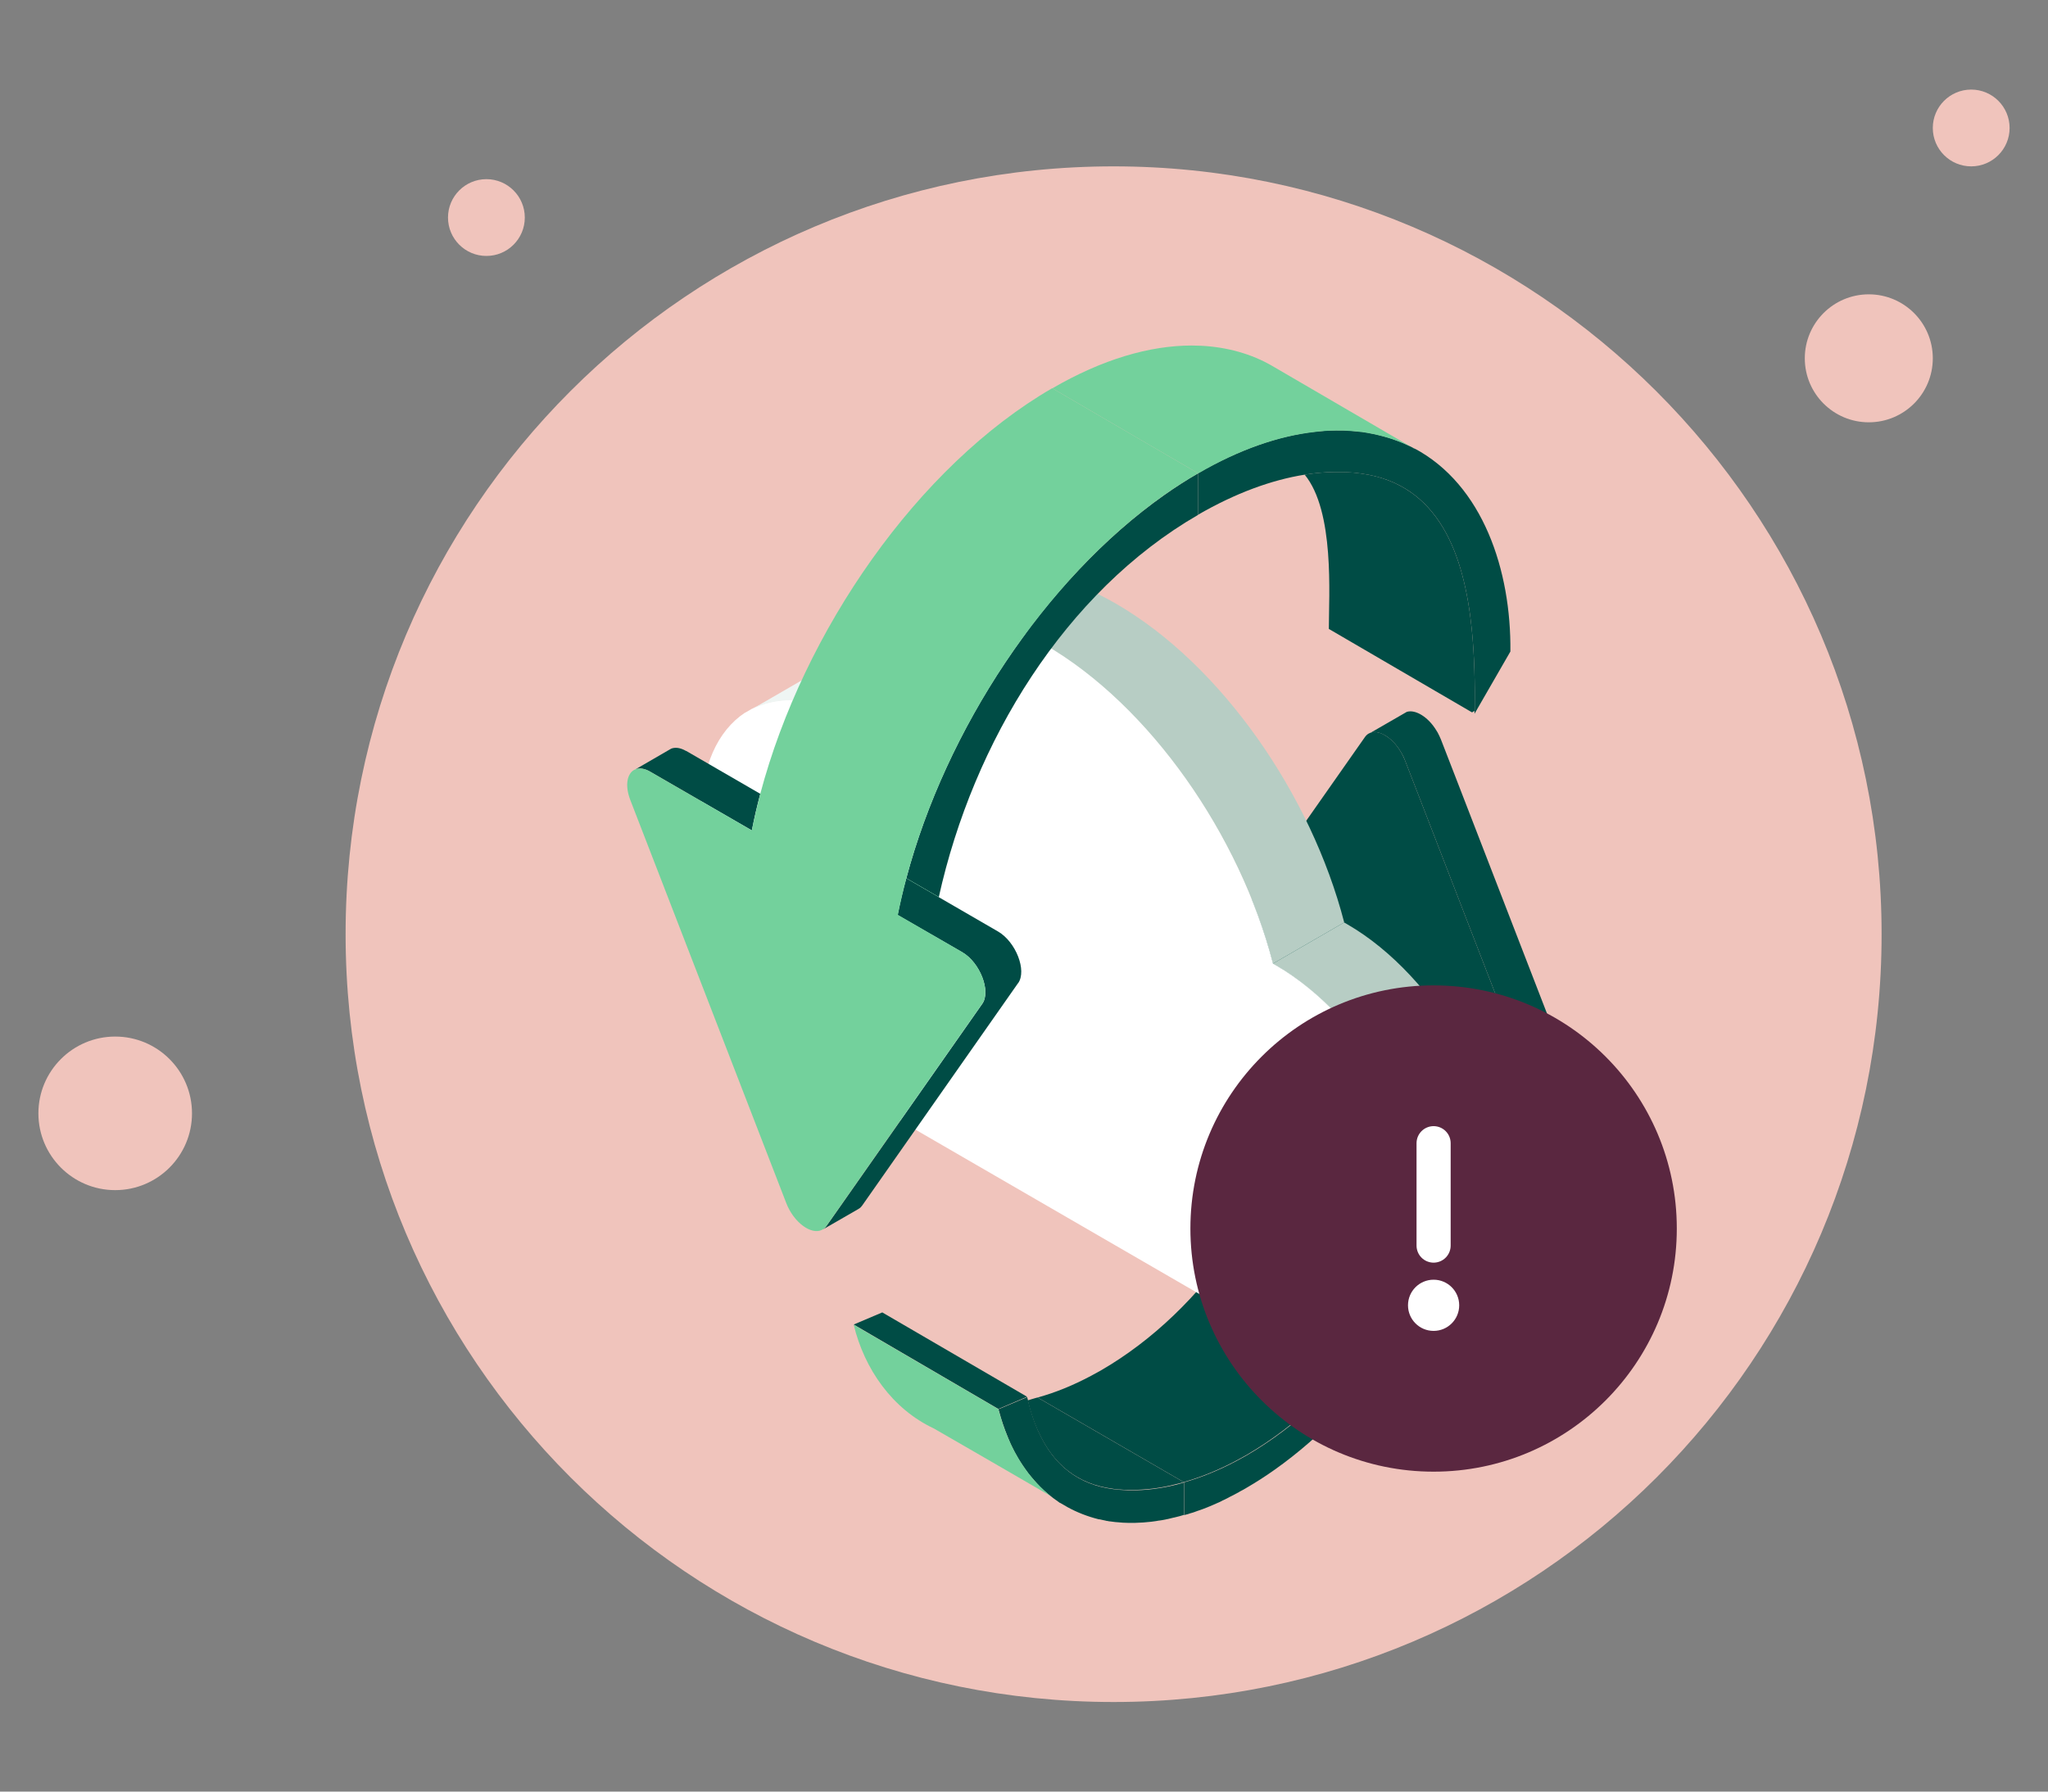 <svg width="160" height="140" viewBox="0 0 160 140" fill="none" xmlns="http://www.w3.org/2000/svg">
<rect x="0" y="0" width="160" height="140" fill="#808080" stroke="none"/>
<path d="M146 33C148.761 33 151 30.762 151 28C151 25.239 148.761 23 146 23C143.239 23 141 25.239 141 28C141 30.762 143.239 33 146 33Z" fill="#F0C4BC"/>
<path d="M154 13C155.657 13 157 11.656 157 10C157 8.343 155.657 7 154 7C152.344 7 151 8.343 151 10C151 11.656 152.344 13 154 13Z" fill="#F0C4BC"/>
<path d="M38 20C39.657 20 41 18.657 41 17C41 15.344 39.657 14 38 14C36.344 14 35 15.344 35 17C35 18.657 36.344 20 38 20Z" fill="#F0C4BC"/>
<path d="M9 93C12.314 93 15 90.311 15 87C15 83.689 12.314 81 9 81C5.686 81 3 83.689 3 87C3 90.311 5.686 93 9 93Z" fill="#F0C4BC"/>
<path d="M87 133C120.136 133 147 106.189 147 73.001C147 39.811 120.018 13 87 13C53.864 13 27 39.811 27 73.001C27 106.189 53.864 133 87 133Z" fill="#F0C4BC"/>
<path d="M92.485 115.814V118.379L92.396 118.408C92.318 118.428 92.239 118.448 92.16 118.477C92.013 118.517 91.865 118.556 91.728 118.586H91.708C91.57 118.625 91.433 118.655 91.305 118.685L91.226 118.704C91.177 118.704 91.128 118.724 91.078 118.734C90.862 118.783 90.695 118.803 90.557 118.823H90.537C90.459 118.842 90.39 118.852 90.311 118.862C90.193 118.882 90.075 118.892 89.957 118.911C89.534 118.961 89.111 118.99 88.698 119C88.59 119 88.531 119 88.482 119H88.393C88.305 119 88.226 119 88.137 119H88.118C87.862 119 87.596 118.981 87.301 118.951C87.203 118.951 87.095 118.931 86.996 118.921C86.878 118.911 86.78 118.892 86.692 118.882H86.652C86.652 118.882 86.564 118.862 86.524 118.852H86.475C86.377 118.823 86.269 118.803 86.17 118.783C86.082 118.763 86.003 118.744 85.905 118.724H85.846C84.98 118.507 84.164 118.191 83.426 117.787L82.826 117.442H82.806C82.629 117.313 82.452 117.185 82.285 117.067C82.177 116.988 82.079 116.909 81.97 116.82C81.892 116.761 81.823 116.702 81.754 116.633C81.665 116.564 81.587 116.495 81.508 116.416C81.331 116.258 81.164 116.09 81.006 115.913C80.947 115.843 80.888 115.784 80.839 115.725C80.77 115.646 80.701 115.567 80.633 115.488C80.564 115.409 80.495 115.321 80.426 115.242C80.357 115.163 80.298 115.084 80.239 114.995C80.18 114.906 80.121 114.827 80.062 114.748C80.003 114.66 79.944 114.581 79.885 114.492C79.826 114.403 79.777 114.324 79.718 114.235C79.659 114.147 79.61 114.068 79.56 113.979C79.354 113.634 79.167 113.279 79 112.923C78.96 112.835 78.911 112.746 78.882 112.657C78.833 112.549 78.783 112.44 78.744 112.332C78.744 112.322 78.744 112.302 78.734 112.292C78.734 112.292 78.734 112.263 78.715 112.253C78.449 111.602 78.233 110.96 78.075 110.359C78.055 110.28 78.026 110.201 78.006 110.122L80.249 109.175C80.259 109.224 80.269 109.283 80.288 109.323C80.288 109.352 80.298 109.372 80.308 109.402C80.308 109.421 80.308 109.441 80.318 109.461C80.524 110.309 80.78 111.079 81.085 111.769C81.085 111.779 81.085 111.799 81.105 111.809C81.105 111.819 81.105 111.838 81.124 111.848C82.324 114.522 84.252 116.011 86.977 116.366C87.065 116.376 87.154 116.386 87.242 116.396H87.291C87.4 116.416 87.488 116.425 87.577 116.425C87.773 116.435 87.941 116.445 88.118 116.455C88.216 116.455 88.305 116.455 88.403 116.455H88.492C88.57 116.455 88.629 116.455 88.708 116.455C89.337 116.445 89.977 116.386 90.616 116.278C91.118 116.199 91.639 116.09 92.17 115.942C92.288 115.913 92.396 115.883 92.514 115.843L92.485 115.814Z" fill="#004C45"/>
<path d="M80.239 109.144L77.996 110.101L66.695 103.502L68.928 102.555L80.239 109.144Z" fill="#004C45"/>
<path d="M82.127 116.929C82.127 116.929 72.98 111.622 72.97 111.631C69.705 110.102 67.531 106.975 66.695 103.522L77.996 110.112C78.183 110.842 78.439 111.592 78.724 112.292C79.472 114.078 80.593 115.725 82.127 116.939V116.929Z" fill="#73D19C"/>
<path d="M92.485 115.814C92.367 115.853 92.259 115.883 92.141 115.912C91.61 116.05 91.088 116.169 90.587 116.248C89.947 116.356 89.308 116.405 88.678 116.425C88.61 116.425 88.541 116.425 88.462 116.425H88.374C88.275 116.425 88.187 116.425 88.088 116.425C87.921 116.425 87.744 116.415 87.547 116.396C87.469 116.396 87.38 116.396 87.262 116.376H87.213C87.124 116.366 87.036 116.356 86.947 116.336C84.223 115.981 82.295 114.492 81.095 111.818C81.095 111.808 81.085 111.789 81.075 111.779C81.075 111.779 81.065 111.759 81.055 111.739C80.751 111.049 80.495 110.279 80.288 109.431C80.524 109.352 80.751 109.293 80.81 109.273C80.898 109.253 80.977 109.224 81.055 109.204L92.465 115.814H92.485Z" fill="#004C45"/>
<path d="M113.987 89.267C111.646 99.901 105.41 109.046 97.324 113.732C97.059 113.88 96.803 114.018 96.567 114.146C95.19 114.876 93.813 115.438 92.475 115.813L81.065 109.204C82.433 108.829 83.839 108.257 85.246 107.507C85.472 107.388 85.737 107.24 86.003 107.092C94.079 102.417 100.305 93.282 102.655 82.667L113.987 89.267Z" fill="#004C45"/>
<path d="M116.524 88.162C116.376 88.882 116.199 89.642 116.003 90.421C114.763 95.107 112.58 99.872 109.698 104.183C106.776 108.563 103.265 112.252 99.557 114.866C98.849 115.369 98.121 115.833 97.393 116.257C97.177 116.386 97.019 116.474 96.862 116.553L96.783 116.603C96.665 116.672 96.547 116.731 96.409 116.8C96.291 116.869 96.163 116.928 96.045 116.987L95.977 117.027C95.849 117.096 95.711 117.155 95.583 117.224C95.534 117.244 95.485 117.264 95.445 117.293L95.327 117.352C95.219 117.402 95.111 117.451 94.993 117.5C94.698 117.638 94.373 117.767 94.019 117.905C93.852 117.964 93.704 118.023 93.567 118.063C93.429 118.122 93.281 118.161 93.144 118.211L93.006 118.25C92.898 118.28 92.799 118.319 92.691 118.349C92.652 118.349 92.613 118.368 92.573 118.378L92.504 118.398V115.833C93.842 115.458 95.219 114.896 96.596 114.166C96.832 114.038 97.088 113.9 97.353 113.752C105.439 109.066 111.665 99.931 114.016 89.287L116.544 88.192L116.524 88.162Z" fill="#004C45"/>
<path d="M116.524 88.163L113.986 89.268L102.675 82.668L105.213 81.573L116.524 88.163Z" fill="#73D19C"/>
<path d="M121.777 93.173C121.708 93.232 121.629 93.282 121.531 93.311C121.226 93.43 120.832 93.38 120.38 93.124L117.99 91.743L115.344 90.214L103.944 83.614L97.305 79.767L96.006 79.017C95.593 78.78 95.229 78.415 94.934 77.981C94.905 77.942 94.885 77.902 94.856 77.863C94.777 77.735 94.708 77.606 94.639 77.478C94.177 76.581 94.039 75.555 94.452 74.972L106.639 57.59C106.678 57.531 106.728 57.482 106.777 57.433C106.875 57.344 106.983 57.285 107.101 57.245C107.455 57.137 107.908 57.245 108.331 57.541C108.724 57.798 109.108 58.202 109.403 58.695L109.511 58.873C109.6 59.041 109.678 59.208 109.757 59.396L110.859 62.237L121.885 90.737L121.944 90.885C122.347 91.93 122.219 92.779 121.777 93.163V93.173Z" fill="#004C45"/>
<path d="M124.58 91.546L124.334 91.684L121.777 93.163C122.229 92.788 122.357 91.93 121.944 90.885L121.885 90.737L110.859 62.237L109.757 59.396C109.688 59.218 109.609 59.041 109.511 58.873L109.403 58.696C109.098 58.192 108.714 57.798 108.331 57.541C107.898 57.255 107.455 57.137 107.101 57.245L109.58 55.815L109.905 55.627C110.583 55.42 111.577 56.022 112.216 57.078L112.324 57.255C112.413 57.423 112.491 57.591 112.57 57.778L113.672 60.619L124.757 89.277C125.16 90.322 125.032 91.171 124.59 91.555L124.58 91.546Z" fill="#004C45"/>
<path d="M99.439 75.299C99.439 75.299 99.439 75.309 99.439 75.319C99.528 75.368 99.606 75.417 99.695 75.467C106.639 79.492 112.275 89.268 112.275 97.317C112.275 99.675 111.793 101.619 110.927 103.098C110.377 104.045 109.668 104.795 108.832 105.338L113.888 102.408L114.419 102.102C116.544 100.721 117.852 97.969 117.852 94.092C117.852 86.052 112.226 76.266 105.282 72.241C105.193 72.192 105.114 72.142 105.026 72.093C105.026 72.093 105.026 72.083 105.026 72.073L99.449 75.299H99.439Z" fill="#B7CDC4"/>
<path d="M68.338 49.038C69.262 48.515 70.265 48.16 71.357 47.972C71.465 47.953 71.583 47.933 71.692 47.923C74.573 47.519 77.977 48.298 81.626 50.409C89.849 55.174 96.852 65.315 99.439 75.308L105.016 72.082C102.429 62.089 95.426 51.948 87.203 47.183C83.554 45.072 80.16 44.303 77.269 44.697C76.049 44.865 74.918 45.24 73.905 45.822L68.328 49.047L68.338 49.038Z" fill="#B7CDC4"/>
<path d="M54.744 63.825C54.744 71.964 60.439 81.858 67.462 85.923L99.695 104.587C103.029 106.52 106.069 106.767 108.321 105.613L108.842 105.317C109.678 104.784 110.387 104.025 110.937 103.078C111.793 101.608 112.285 99.664 112.285 97.297C112.285 89.257 106.659 79.471 99.705 75.446C99.616 75.397 99.537 75.347 99.449 75.298C99.449 75.298 99.449 75.288 99.449 75.278C96.862 65.285 89.859 55.144 81.636 50.379C77.987 48.268 74.593 47.499 71.702 47.893C71.584 47.903 71.475 47.923 71.367 47.943C70.275 48.13 69.262 48.485 68.348 49.008C67.295 49.61 66.361 50.419 65.574 51.435C65.495 51.534 65.416 51.642 65.338 51.751C64.689 52.658 64.148 53.714 63.725 54.907C63.026 54.749 62.348 54.681 61.698 54.69C60.607 54.69 59.603 54.947 58.718 55.401L58.226 55.687H58.207C56.072 57.097 54.754 59.889 54.754 63.796L54.744 63.825Z" fill="white"/>
<path d="M58.728 55.43C59.603 54.977 60.616 54.73 61.708 54.72C62.347 54.72 63.026 54.779 63.734 54.937C64.147 53.743 64.688 52.688 65.347 51.78C64.993 51.879 64.659 52.017 64.334 52.185L63.783 52.5L58.738 55.42L58.728 55.43Z" fill="#EFF5F3"/>
<path d="M115.216 55.539C115.236 53.487 115.196 51.297 114.98 49.156C114.38 43.277 112.393 37.812 106.324 37.003C106.196 36.983 106.068 36.973 105.941 36.953C105.832 36.944 105.714 36.934 105.596 36.924C105.38 36.904 105.163 36.894 104.947 36.884C104.829 36.884 104.721 36.884 104.603 36.884H104.495C104.406 36.884 104.327 36.884 104.239 36.884C103.491 36.894 102.714 36.963 101.927 37.092C99.331 37.506 96.528 38.532 93.606 40.219V36.973C96.813 35.118 99.882 34.063 102.695 33.737C103.216 33.678 103.737 33.639 104.239 33.629H104.318C104.377 33.629 104.445 33.629 104.504 33.629H104.613C104.731 33.629 104.839 33.629 104.957 33.629C105.291 33.629 105.616 33.658 105.95 33.698C106.078 33.708 106.206 33.728 106.324 33.737C106.344 33.737 106.354 33.737 106.373 33.737C106.491 33.757 106.619 33.777 106.737 33.797C106.816 33.797 106.885 33.816 106.954 33.836C107.072 33.856 107.2 33.885 107.318 33.905C107.445 33.935 107.573 33.964 107.701 33.994C108.734 34.24 109.737 34.625 110.662 35.138L110.465 35.02C115.865 37.871 118.068 44.599 117.999 50.912L115.196 55.776V55.519L115.216 55.539Z" fill="#004C45"/>
<path d="M110.475 35.04C109.639 34.596 108.714 34.251 107.711 34.014C107.583 33.984 107.455 33.955 107.327 33.925C107.199 33.896 107.081 33.876 106.963 33.856C106.895 33.846 106.816 33.827 106.747 33.817C106.629 33.797 106.501 33.777 106.383 33.758C106.363 33.758 106.354 33.758 106.334 33.758C106.206 33.738 106.078 33.728 105.96 33.718C105.626 33.688 105.301 33.659 104.967 33.649C104.849 33.649 104.74 33.649 104.622 33.649H104.514C104.416 33.629 104.357 33.639 104.327 33.649H104.249C103.747 33.649 103.226 33.688 102.704 33.758C99.891 34.073 96.823 35.129 93.616 36.993L85.186 32.08L82.216 30.344C86.121 28.075 89.819 27 93.105 27C95.072 27 97.039 27.395 98.8 28.273C99.065 28.411 99.331 28.549 99.586 28.707L110.465 35.05L110.475 35.04Z" fill="#73D19C"/>
<path d="M115.216 55.538L115.186 55.558L115 55.666L103.816 49.146C103.816 46.512 104.278 39.952 101.927 37.091C102.724 36.963 103.491 36.894 104.239 36.884C104.327 36.884 104.406 36.884 104.495 36.884H104.603C104.721 36.884 104.829 36.884 104.947 36.884C105.164 36.884 105.38 36.904 105.596 36.923C105.714 36.923 105.823 36.943 105.941 36.953C106.068 36.963 106.196 36.982 106.324 37.002C112.393 37.821 114.38 43.276 114.98 49.156C115.196 51.296 115.236 53.486 115.216 55.538Z" fill="#004C45"/>
<path d="M93.606 36.983V40.229C83.219 46.237 76.039 57.946 73.344 70.1L70.806 68.63C73.895 56.999 81.636 45.25 90.96 38.68C91.826 38.069 92.711 37.496 93.606 36.983Z" fill="#004C45"/>
<path d="M70.806 68.63L73.344 70.1C73.128 71.067 72.941 72.043 72.784 73.02L70.138 71.491C70.325 70.544 70.551 69.587 70.806 68.63Z" fill="#73D19C"/>
<path d="M53.603 58.676L59.396 62.031C59.141 62.987 58.924 63.934 58.737 64.891L52.098 61.054L50.8 60.304C50.347 60.038 49.954 59.998 49.649 60.117L52.236 58.617L52.442 58.499C52.747 58.38 53.151 58.42 53.603 58.686V58.676Z" fill="#004C45"/>
<path d="M79.541 76.818L67.354 94.21C67.285 94.308 67.207 94.387 67.108 94.446L67.01 94.505L64.305 96.064C64.394 96.005 64.472 95.926 64.551 95.827L65.653 94.259L76.738 78.445C77.436 77.459 76.561 75.21 75.174 74.411L72.784 73.029L70.138 71.501C70.325 70.553 70.551 69.597 70.806 68.64L73.344 70.109L77.977 72.793C79.364 73.602 80.239 75.841 79.541 76.828V76.818Z" fill="#004C45"/>
<path d="M93.606 36.983C92.711 37.506 91.826 38.068 90.96 38.68C81.646 45.25 73.905 57.009 70.806 68.629C70.551 69.586 70.334 70.533 70.138 71.49L72.784 73.019L75.174 74.4C76.561 75.209 77.436 77.449 76.738 78.435L65.652 94.249L64.551 95.817C64.482 95.916 64.403 95.995 64.305 96.054L64.197 96.113C63.38 96.508 62.013 95.541 61.423 94.002L49.246 62.523C48.833 61.458 48.971 60.599 49.433 60.234C49.502 60.185 49.571 60.136 49.649 60.116C49.954 59.998 50.348 60.037 50.8 60.303L52.098 61.053L58.738 64.891C58.925 63.944 59.151 62.987 59.397 62.03C62.77 49.304 71.711 36.411 82.206 30.334L85.177 32.07L93.606 36.983Z" fill="#73D19C"/>
<circle cx="112" cy="96" r="19" fill="#5A2740"/>
<path d="M112 104C113.105 104 114 103.105 114 102C114 100.895 113.105 100 112 100C110.895 100 110 100.895 110 102C110 103.105 110.895 104 112 104Z" fill="white"/>
<path d="M112 98.667C112.354 98.667 112.693 98.526 112.943 98.276C113.193 98.026 113.333 97.687 113.333 97.333V89.333C113.333 88.98 113.193 88.641 112.943 88.391C112.693 88.141 112.354 88 112 88C111.646 88 111.307 88.141 111.057 88.391C110.807 88.641 110.667 88.98 110.667 89.333V97.333C110.667 97.687 110.807 98.026 111.057 98.276C111.307 98.526 111.646 98.667 112 98.667Z" fill="white"/>
</svg>
